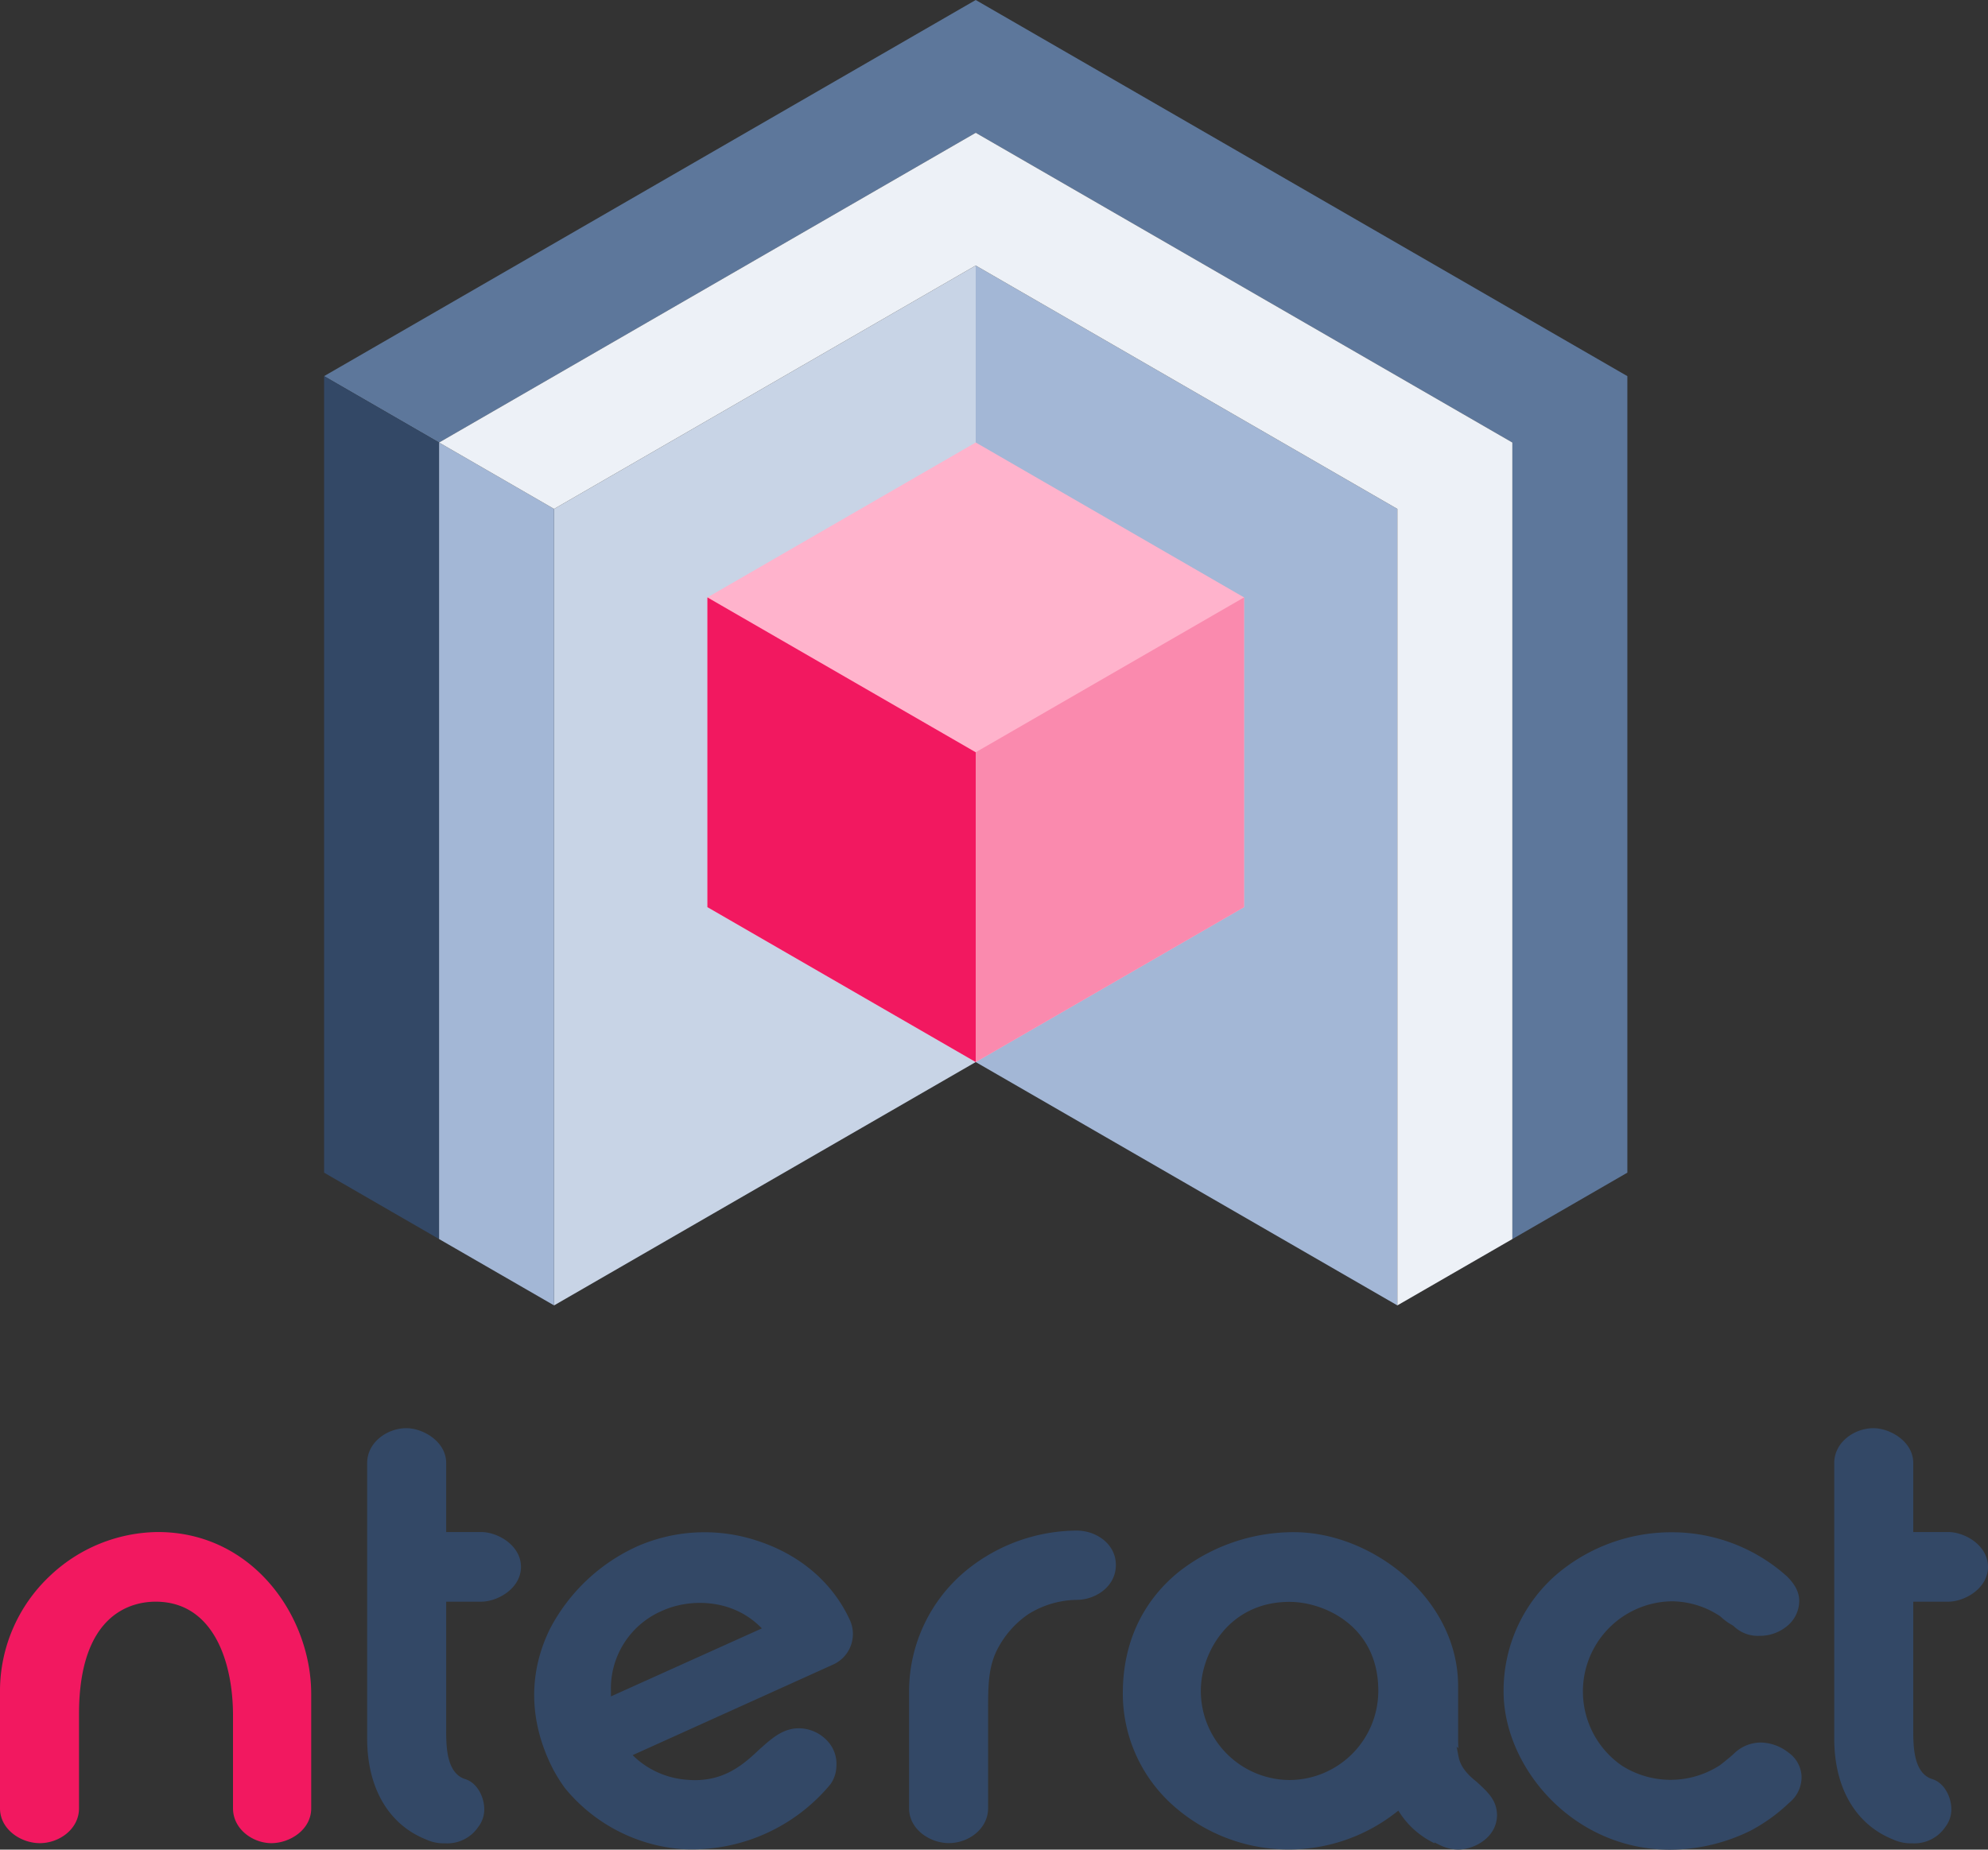 <svg xmlns="http://www.w3.org/2000/svg" width="414.91" height="386.12" viewBox="0 0 414.91 386.12"><rect x="0" y="0" width="414.91" height="386.12" fill="#333333" stroke="none"/><title>nteract_logo</title><polygon points="291.64 272.51 203.64 221.71 203.64 55.43 291.64 106.24 291.64 272.51" fill="#a3b7d6"/><polygon points="203.64 55.43 115.64 106.24 115.64 272.51 203.64 221.71 203.64 55.43" fill="#c8d4e6"/><polygon points="203.64 0 67.64 78.52 91.64 92.38 203.64 27.72 315.64 92.38 315.64 258.66 339.64 244.8 339.64 78.52 203.64 0" fill="#5d779b"/><polygon points="91.64 92.38 67.64 78.52 67.64 244.8 91.64 258.66 91.64 92.38" fill="#334866"/><polygon points="91.64 92.38 91.64 258.66 115.64 272.51 115.64 106.24 91.64 92.38" fill="#a3b7d6"/><polygon points="91.64 92.38 203.64 27.72 315.64 92.38 315.64 258.66 291.64 272.51 291.64 106.24 203.64 55.43 115.64 106.24 91.64 92.38" fill="#edf1f7"/><polygon points="203.64 92.37 259.64 124.71 259.64 189.37 203.64 221.71 147.64 189.37 147.64 124.71 203.64 92.37" fill="#ffb3cc"/><polygon points="203.64 221.71 203.64 157.04 147.64 124.71 147.64 189.37 203.64 221.71" fill="#f21860"/><polygon points="203.64 157.04 259.64 124.71 259.64 189.37 203.64 221.71 203.64 157.04" fill="#fa8aae"/><path d="M10.29,329.1A33,33,0,0,0,0,352.6v24.9c0,4.35,4.3,7.27,8.32,7.27s8.17-2.92,8.17-7.27V357.84c0-21.2,11.18-23.48,16-23.48,11.9,0,16.14,12.29,16.14,23.78V377.5c0,4.35,4.15,7.27,8,7.27s8.32-2.78,8.32-7.27V353.64c0-16.27-12.24-33.82-32-33.82A33.19,33.19,0,0,0,10.29,329.1Z" fill="#f21860"/><path d="M100.4,319.82H93.12V305.41c0-4.5-4.84-7.27-8.32-7.27-3.94,0-8.17,2.92-8.17,7.27v57.54c0,10.23,4.44,17.88,12.17,21a8.87,8.87,0,0,0,4.1.85,7.79,7.79,0,0,0,6.92-3.42,6,6,0,0,0,1.25-3.7c0-2.4-1.36-5.41-3.88-6.25-4.07-1.19-4.07-7-4.07-10.4V334.36h7.29c3.47,0,8.32-2.77,8.32-7.27S103.88,319.82,100.4,319.82Z" fill="#334866"/><path d="M177.43,338.32c-3.51-7.77-10.29-13.66-19.09-16.58a35,35,0,0,0-25.19,1A38.45,38.45,0,0,0,114.8,340c-3,6.06-5.55,15.78-.19,27.64a31.31,31.31,0,0,0,3.3,5.64h0A35,35,0,0,0,142.1,386a37.55,37.55,0,0,0,31.24-13.55,6.78,6.78,0,0,0,1.22-3.69,7,7,0,0,0-2-5.46,8.19,8.19,0,0,0-5.16-2.48c-3.68-.3-6.11,1.87-8.92,4.39-3.15,2.95-7.43,7-15.06,6.33a18,18,0,0,1-10.64-4.44l-0.75-.7,41.82-18.9a7,7,0,0,0,3.61-9.11Zm-49.92,15.81,0-1a17.63,17.63,0,0,1,10.77-16.9c5.46-2.47,14-2.57,20,3l0.74,0.7Z" fill="#334866"/><path d="M224.75,319.52a36.76,36.76,0,0,0-22.82,8.1,32.75,32.75,0,0,0-12.2,25.57v24.3c0,4.35,4.3,7.27,8.32,7.27s8.17-2.92,8.17-7.27v-20c0-5.41,0-9.31,1.87-13.06a20,20,0,0,1,6.51-7.45l0,0a19.56,19.56,0,0,1,10.12-3c3.93,0,8.17-2.78,8.17-7.27S228.68,319.52,224.75,319.52Z" fill="#334866"/><path d="M308.53,372.28l-0.29-.27c-1.67-1.34-3.32-2.91-3.8-5.15L304,364.59l0.38,0.38c-0.06-.92-0.06-1.82-0.06-2.6V352c0-18.4-18.08-32.15-34.24-32.15a38.8,38.8,0,0,0-24.08,8.3c-5.32,4.31-11.66,12.21-11.66,25.35a31.27,31.27,0,0,0,10.35,23.27,36.27,36.27,0,0,0,46.56,1.67l0.59-.46,0.41,0.63a17.86,17.86,0,0,0,7.14,6.18v-0.17l1,0.49a8.92,8.92,0,0,0,3.89,1c3.42,0,8.16-2.52,8.16-7.26C312.37,375.85,310.59,374.19,308.53,372.28Zm-39.39-.69a18.62,18.62,0,0,1-18.52-18.67c0-7.69,5.75-18.52,18.52-18.52,7.16,0,18.52,5,18.52,18.52A18.62,18.62,0,0,1,269.13,371.59Z" fill="#334866"/><path d="M373.26,365.86l0,0a9.63,9.63,0,0,0-5.73-2.1,8.08,8.08,0,0,0-5.7,2.37c-0.37.37-1,.86-1.61,1.37-0.41.34-.85,0.69-1.26,1l0,0a18.93,18.93,0,0,1-20.46.09,18.82,18.82,0,0,1,10.43-34.31A18.37,18.37,0,0,1,359,337.4l0.11,0.09a11.92,11.92,0,0,0,2.4,1.75l0.3,0.2a7.21,7.21,0,0,0,5.37,2.05,8.87,8.87,0,0,0,5.85-2.08,6.78,6.78,0,0,0,2.48-5.2c0-1.76-.8-3.37-2.5-5.08a35.92,35.92,0,0,0-24.31-9.26,37,37,0,0,0-23.89,8.85,32.1,32.1,0,0,0-11,24.42c0,15.59,14.28,33,34.77,33a38.34,38.34,0,0,0,16.82-4,36,36,0,0,0,7.94-5.73A6.92,6.92,0,0,0,376,371,6.37,6.37,0,0,0,373.26,365.86Z" fill="#334866"/><path d="M406.59,334.36c3.47,0,8.32-2.77,8.32-7.27s-4.84-7.27-8.32-7.27h-7.28V305.41c0-4.5-4.85-7.27-8.32-7.27-3.94,0-8.17,2.92-8.17,7.27v57.54c0,10.23,4.44,17.88,12.17,21a8.87,8.87,0,0,0,4.1.85,7.79,7.79,0,0,0,6.92-3.42,6,6,0,0,0,1.25-3.7c0-2.4-1.36-5.41-3.88-6.25-4.07-1.19-4.07-7-4.07-10.4V334.36h7.28Z" fill="#334866"/></svg>